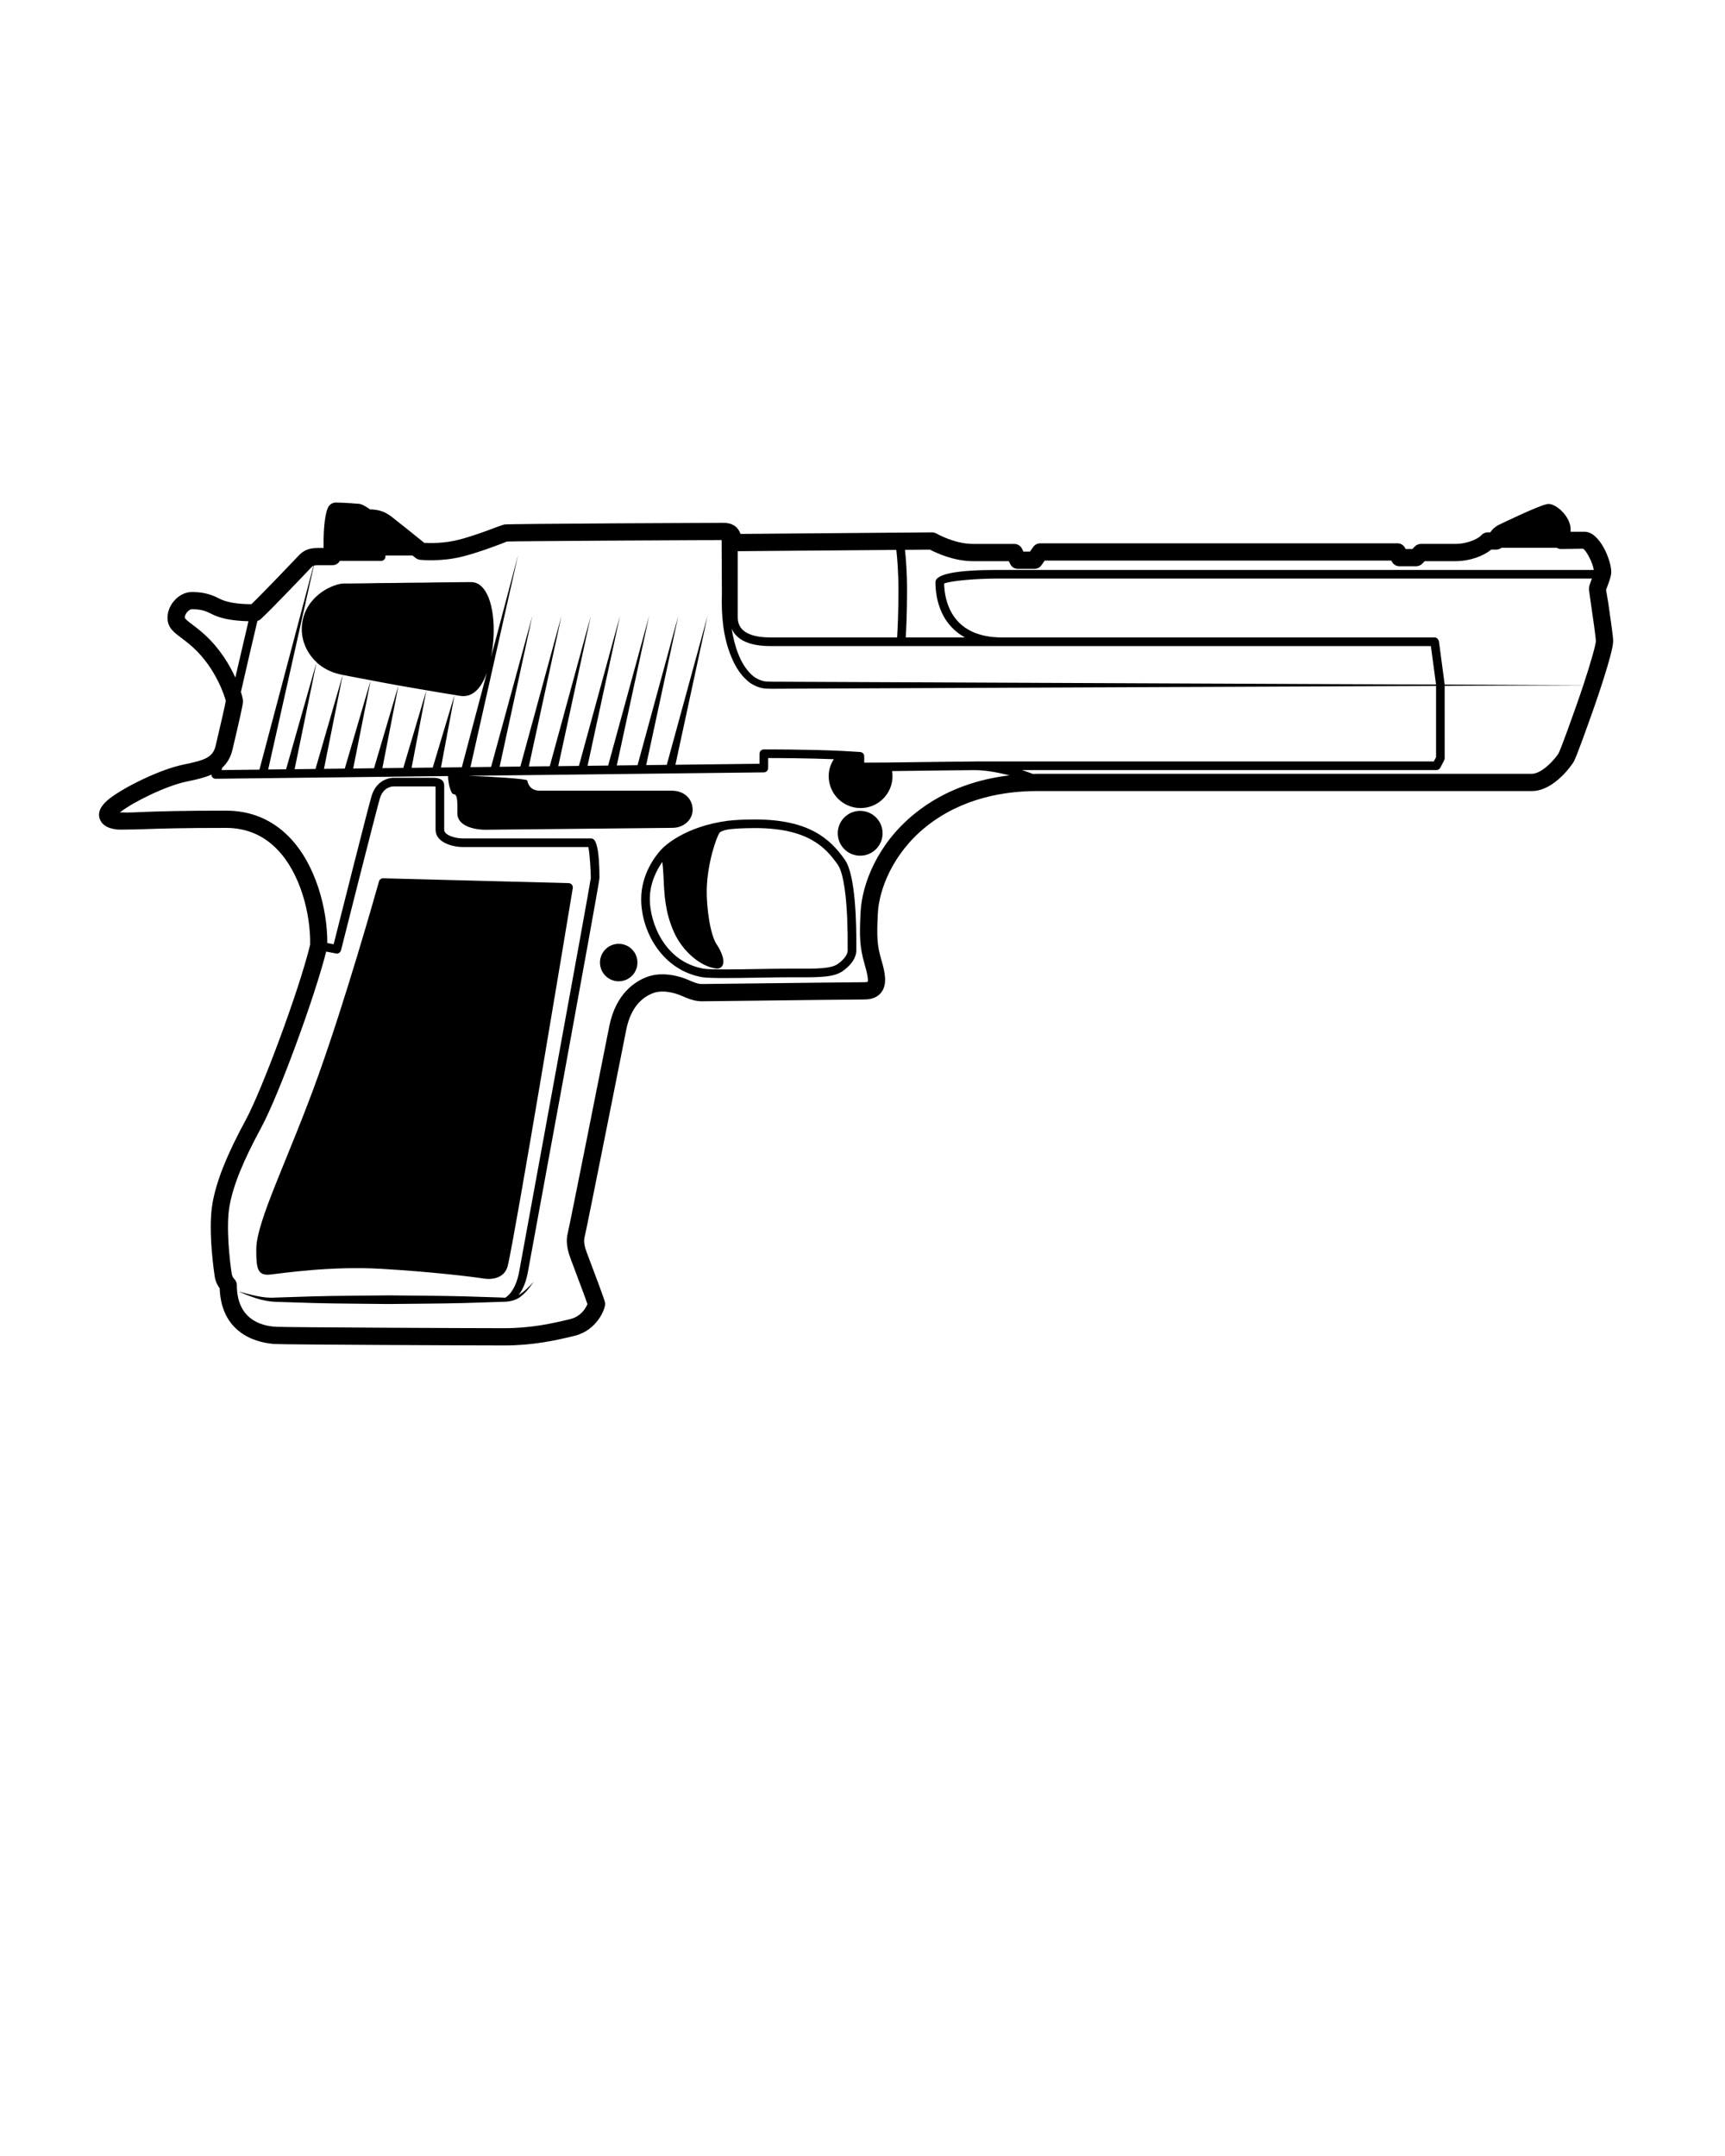 <svg xmlns="http://www.w3.org/2000/svg" xmlns:xlink="http://www.w3.org/1999/xlink" version="1.1" x="0px" y="0px" viewBox="0 0 100 125" style="enable-background:new 0 0 100 100;" xml:space="preserve"><g><path d="M93.105,34.209c0.013-0.052,0.046-0.134,0.081-0.227   c0.124-0.328,0.219-0.597,0.219-0.83c0-0.674-0.669-2.323-1.547-2.323h-0.81   c0.002-0.042,0.003-0.083,0.003-0.124c0-0.753-0.815-1.488-1.288-1.488   c-0.39,0-2.858,1.205-2.882,1.217c-0.225,0.112-0.383,0.268-0.487,0.43h-0.148   c-0.147,0-0.288,0.065-0.383,0.178c-0.14,0.167-0.742,0.492-1.5,0.492h-1.988   c-0.136,0-0.267,0.056-0.361,0.154l-0.135,0.141h-0.399   C81.41,31.632,81.222,31.5,81.012,31.5H60.306c-0.163,0-0.314,0.079-0.408,0.211   l-0.191,0.271H59.328l-0.077-0.161c-0.083-0.175-0.258-0.286-0.452-0.286h-2.4   c-1.067,0-2.102-0.596-2.112-0.602c-0.077-0.045-0.177-0.066-0.256-0.068   l-11.103,0.091c-0.151-0.428-0.485-0.644-1-0.644   c-0.122,0-12.445,0.051-12.69,0.097c-0.061,0.011-0.251,0.077-0.527,0.181   c-0.488,0.184-1.304,0.492-2.097,0.698c-0.857,0.224-1.694,0.206-2.017,0.186   c-0.381-0.308-1.549-1.249-1.888-1.51c-0.449-0.345-0.834-0.422-1.252-0.429   c-0.294-0.212-0.491-0.286-0.532-0.3c-0.039-0.013-0.079-0.021-0.12-0.025   c0,0-0.862-0.073-1.336-0.073c-0.194,0-0.37,0.112-0.453,0.287   c-0.237,0.504-0.266,1.648-0.26,2.348h-0.347c-0.567,0-0.848,0.177-1.117,0.463   c-0.228,0.242-1.972,2.075-2.718,2.796c-0.845-0.006-1.473-0.117-1.869-0.329   c-0.619-0.332-1.151-0.377-1.589-0.377c-0.723,0-1.406,0.723-1.406,1.488   c0,0.567,0.351,0.831,0.758,1.137c0.189,0.142,0.43,0.323,0.723,0.585   c1.351,1.231,1.856,2.908,1.898,3.097c-0.02,0.159-0.289,1.352-0.588,2.605   c-0.164,0.685-0.621,0.837-1.885,1.097c-1.324,0.272-3.379,1.28-4.264,1.965   c-0.51,0.395-0.702,0.791-0.57,1.177c0.198,0.579,0.964,0.624,1.194,0.624   c0.596,0,1.028-0.015,1.564-0.033C9.385,48.039,10.541,48,13.104,48   c1.161,0,2.153,0.414,2.95,1.229c1.375,1.408,1.956,3.786,1.926,5.54   c-0.65,2.688-2.819,8.469-3.711,10.118c-1.114,2.059-1.715,3.558-1.948,4.858   c-0.288,1.607,0.119,4.223,0.124,4.25c0.05,0.321,0.178,0.552,0.289,0.699   c0.104,2.83,2.468,3.187,3.204,3.229c0.645,0.037,11.648,0.083,13.299,0.083   c1.65,0,2.96-0.287,4.06-0.555c1.317-0.322,1.782-1.553,1.782-1.839   c0-0.133,0-0.169-0.835-2.384l-0.242-0.646c-0.132-0.364-0.17-0.639-0.116-0.841   c0.109-0.407,2.396-11.927,2.419-12.043c0.275-1.382,1.002-1.917,1.564-2.122   c0.677-0.248,1.511,0.101,1.604,0.141c0.377,0.165,0.768,0.336,1.212,0.336   c0.126,0,1.399-0.015,2.976-0.034c2.555-0.031,5.909-0.071,6.448-0.071   c0.446,0,0.777-0.141,0.986-0.419c0.363-0.484,0.199-1.189,0-1.869   c-0.257-0.876-0.274-1.369-0.204-2.728c0.069-1.328,0.841-3.435,2.79-5.001   c2.126-1.708,4.656-2.066,6.405-2.066h28.706c1.352,0,2.404-1.645,2.414-1.662   c0.055-0.089,0.183-0.297,1.117-2.942c0.122-0.346,1.193-3.401,1.193-4.084   c0-0.254-0.117-1.076-0.282-2.21C93.167,34.533,93.102,34.209,93.105,34.209z    M53.909,31.866c0.353,0.185,1.38,0.669,2.491,0.669h2.083l0.077,0.161   c0.083,0.175,0.258,0.286,0.452,0.286h0.953c0.163,0,0.314-0.079,0.408-0.211   L60.564,32.5h20.095c0.072,0.198,0.26,0.33,0.47,0.33h0.965   c0.136,0,0.267-0.056,0.361-0.154l0.135-0.141h1.775   c0.875,0,1.655-0.314,2.083-0.67h0.281c0.121,0,0.229-0.04,0.315-0.105h3.197   c0.074,0.042,0.155,0.07,0.242,0.07L91.771,31.812   c0.196,0.109,0.564,0.82,0.622,1.232H57.833c-2.392,0-3.604,0.237-3.604,0.711   c0,0.732,0.167,1.42,0.484,1.991c0.232,0.417,0.616,0.874,1.225,1.212h-3.432   c0.028-0.444,0.077-1.416,0.077-2.708c0-1.072-0.066-1.88-0.12-2.372   L53.909,31.866z M42.768,31.957l9.193-0.075c0.054,0.473,0.123,1.291,0.123,2.368   c0,1.308-0.051,2.287-0.077,2.708h-7.34c-1.899,0-1.899-0.91-1.899-1.208V31.957   z M44.667,37.458h13.438h24.844l0.3,2.231L63.421,39.604l-14.444-0.062l-3.611-0.016   c-0.296-0.005-0.612,0.005-0.892-0.012c-0.266-0.003-0.509-0.114-0.732-0.254   c-0.432-0.319-0.741-0.823-0.949-1.36c-0.181-0.463-0.299-0.954-0.378-1.451   C42.658,36.995,43.269,37.458,44.667,37.458z M18.412,32.771h0.859   c0.136,0,0.266-0.056,0.361-0.154c0.027-0.028,0.041-0.063,0.061-0.096H22.094   c0.138,0,0.25-0.112,0.25-0.25v-0.062h1.576c0.1,0.08,0.172,0.139,0.172,0.139   c0.075,0.061,0.165,0.098,0.26,0.108c0.05,0.005,1.242,0.13,2.515-0.202   c0.844-0.219,1.692-0.539,2.198-0.73c0.184-0.069,0.316-0.121,0.309-0.127   c0.411-0.026,11.134-0.083,12.46-0.086l0.014,3.123   c-0.037,1.184,0.06,2.484,0.54,3.629c0.231,0.575,0.569,1.146,1.114,1.543   c0.282,0.178,0.61,0.318,0.952,0.32c0.32,0.015,0.607,0.002,0.912,0.004   l3.611-0.016l14.444-0.062L83.25,39.768v4.129l-0.13,0.249H56.5   c-0.004,0-0.006,0.004-0.01,0.004c-0.253,0-2.183,0.02-5.104,0.06   c-0.004,0-0.006,0.004-0.01,0.005c-0.005-0-0.011-0.005-0.016-0.005   c-0.404,0-0.822,0-1.26,0.006v-0.366c0-0.132-0.102-0.241-0.233-0.25   c-0.301-0.02-0.642-0.04-0.993-0.06c-0.001-0-0.001,0.001-0.002,0.001   l0-0.001c-2.014-0.1-4.569-0.091-4.593-0.09   c-0.138,0-0.249,0.112-0.249,0.25v0.582l-4.875,0.057l1.862-8.632   l-2.364,8.638l-1.193,0.014l1.86-8.649l-2.361,8.655l-1.203,0.014l1.874-8.669   l-2.376,8.675l-1.193,0.014l1.879-8.689l-2.38,8.695l-1.198,0.014L34.25,35.71   l-2.38,8.714l-1.213,0.014l1.893-8.729l-2.385,8.734l-1.202,0.014l1.897-8.748   l-2.391,8.754l-1.197,0.014l2.767-12.317l-1.575,5.94   c0.325-1.597,0.152-3.482-0.574-4.121C27.73,33.83,27.53,33.75,27.31,33.75   c-0.25,0-0.61,0-1.05,0.01c-0.5,0-1.09,0.01-1.7,0.02   c-0.56,0-1.14,0.01-1.69,0.02c-0.62,0-1.22,0.01-1.71,0.02   c-0.6,0.01-1.05,0.01-1.21,0.01c-0.14,0-0.32,0.03-0.51,0.1   c-0.72,0.23-1.66,0.9-1.89,2.02c-0.2,0.93,0.15,1.84,0.8,2.44   v0.01l0,0c0.35,0.32,0.79,0.56,1.29,0.68   c0.07,0.02,0.14,0.03,0.23,0.05c0.4,0.08,0.97,0.19,1.62,0.31   C22,39.54,22.55,39.64,23.1,39.74h0c0.56,0.1,1.12,0.19,1.62,0.28   h0c0.7,0.12,1.29,0.22,1.63,0.27h0   c0.14,0.03,0.24,0.04,0.29,0.05c0.411,0.07,1.104,0.009,1.586-1.341   l-1.454,5.485l-1.209,0.014l0.788-4.208l-1.264,4.213l-1.227,0.014l0.86-4.498   l-1.34,4.503l-1.213,0.014l0.933-4.797l-1.417,4.803l-1.208,0.014l1.015-5.117   l-1.503,5.123l-1.206,0.014l1.089-5.447l-1.58,5.453l-1.211,0.014l1.271-6.197   l-1.766,6.202l-1.037,0.012l2.649-11.821   C18.245,32.778,18.307,32.771,18.412,32.771z M11.863,36.792   c-0.323-0.29-0.586-0.487-0.792-0.643c-0.149-0.112-0.335-0.252-0.359-0.338   c0-0.226,0.246-0.488,0.406-0.488c0.393,0,0.716,0.043,1.117,0.258   c0.514,0.276,1.234,0.414,2.169,0.437c-0.178,0.755-0.506,2.151-0.762,3.266   C13.296,38.521,12.731,37.583,11.863,36.792z M12.887,44.506   c0.268-0.247,0.477-0.573,0.588-1.037c0.407-1.707,0.614-2.648,0.614-2.799   c0-0.083-0.039-0.282-0.123-0.552c0.268-1.195,0.75-3.243,0.956-4.116   c0.071-0.022,0.139-0.054,0.195-0.106c0.656-0.609,2.66-2.714,2.906-2.976   c0.057-0.061,0.094-0.098,0.15-0.12l-3.133,11.821l-2.198,0.026L12.887,44.506z    M53.052,47.151c-2.205,1.771-3.08,4.121-3.163,5.729   c-0.069,1.347-0.067,2.001,0.243,3.06c0.22,0.751,0.184,0.944,0.169,0.979   c-0,0-0.046,0.028-0.195,0.028c-0.54,0-3.9,0.041-6.46,0.071   c-1.57,0.019-2.838,0.034-2.964,0.034c-0.219,0-0.453-0.095-0.812-0.252   c-0.212-0.093-1.324-0.537-2.348-0.165c-0.657,0.24-1.817,0.931-2.202,2.867   c-0.503,2.535-2.31,11.61-2.404,11.98c-0.109,0.407-0.062,0.878,0.143,1.441   l0.246,0.657c0.212,0.562,0.628,1.666,0.75,2.03   c-0.081,0.194-0.353,0.711-0.999,0.869c-1.042,0.255-2.284,0.527-3.822,0.527   c-1.778,0-12.643-0.047-13.242-0.082C15.147,76.876,13.729,76.498,13.729,74.5   c0-0.136-0.072-0.281-0.17-0.375c-0.004-0.004-0.098-0.096-0.128-0.286   c-0.108-0.683-0.341-2.719-0.126-3.917c0.213-1.191,0.782-2.597,1.844-4.559   c1-1.849,3.084-7.514,3.76-10.192l0.571,0.109   c0.132,0.026,0.257-0.057,0.289-0.185c0.021-0.081,2.037-8.084,2.252-8.805   c0.197-0.663,0.707-0.696,0.807-0.696h2.203c0.111,0,0.179,0.006,0.219,0.012   v2.5c0,0.731,0.968,1.003,1.578,1.003h7.278   c0.085,0.361,0.144,1.47,0.145,1.792c-0.055,0.494-3.946,21.675-4.152,22.815   c-0.22,1.212-0.784,1.507-0.814,1.523c-0.051-0.003-0.102-0.003-0.155-0.009   l-2.197-0.07c-1.465-0.04-2.93-0.038-4.395-0.057   c-1.465,0.021-2.93,0.017-4.395,0.058l-2.197,0.07   C15.237,75.283,14.518,75.054,13.812,74.875c0.674,0.284,1.367,0.565,2.133,0.601   l2.197,0.07c1.465,0.041,2.93,0.037,4.395,0.058   c1.465-0.02,2.93-0.018,4.395-0.057l2.197-0.07   c0.161,0.002,0.34-0.015,0.515-0.055l0.006,0.002   c0.001-0.001,0.007-0.004,0.009-0.005c0.204-0.049,0.401-0.131,0.552-0.268   C30.51,74.915,30.729,74.614,30.938,74.312c-0.25,0.267-0.505,0.537-0.803,0.73   c-0.024,0.016-0.049,0.025-0.073,0.039c0.19-0.234,0.4-0.62,0.528-1.267   C30.631,73.604,34.75,51.201,34.75,50.922c0-2.312-0.351-2.312-0.5-2.312h-7.422   c-0.45,0-1.078-0.191-1.078-0.503v-2.559c0-0.453-0.485-0.453-0.719-0.453h-2.203   c-0.449,0-1.055,0.276-1.287,1.054c-0.2,0.67-1.86,7.25-2.199,8.597   l-0.367-0.07c0.007-1.953-0.659-4.558-2.206-6.143   C15.777,47.515,14.544,47,13.104,47c-2.58,0-3.746,0.04-4.597,0.068   c-0.533,0.019-0.963,0.057-1.556,0.032c0.004-0.003,0.009-0.006,0.013-0.01   c0.784-0.607,2.678-1.534,3.854-1.776c0.512-0.105,1.007-0.214,1.437-0.403   c0.002,0.049,0.013,0.098,0.044,0.139c0.047,0.063,0.122,0.101,0.201,0.101   c0.001,0,0.002,0,0.003,0l13.47-0.157c0.004,0.424,0.166,1.05,0.321,1.05   c0.243,0,0.22,0.439,0.22,1.122c0,0.682,0.886,0.941,1.631,0.941   c0.745,0,10.141-0.11,10.831-0.11c0.69,0,1.177-0.494,1.177-1.043   s-0.384-1.114-1.247-1.114s-6.988,0-7.631,0c-0.643,0-0.706-0.588-0.706-0.588   c0-0.1-2.054-0.224-3.415-0.272l17.13-0.2   c0.137-0.001,0.246-0.113,0.246-0.25h0.001v-0.58   c0.62,0,2.289,0.008,3.806,0.067C48.15,44.305,48.04,44.64,48.04,45   c0,1.02,0.83,1.85,1.85,1.85S51.74,46.02,51.74,45   c0-0.103-0.011-0.2-0.026-0.294c2.752-0.037,4.565-0.056,4.786-0.056   c0.576,0,1.295,0.117,2.019,0.305C56.822,45.154,54.819,45.731,53.052,47.151z    M91.375,40.928c-0.814,2.307-0.993,2.693-1.025,2.751   c-0.188,0.304-0.938,1.186-1.562,1.186H60.083c-0.066,0-0.14,0.005-0.208,0.006   c-0.21-0.081-0.417-0.155-0.634-0.224h24.031c0.093,0,0.178-0.052,0.222-0.134   l0.229-0.438C83.74,44.039,83.75,43.999,83.75,43.958l-0.002-4.192l8.037-0.035   C91.663,40.099,91.529,40.492,91.375,40.928z M91.786,39.727l-8.038-0.035V39.675   l-0.333-2.5c-0.005-0.038-0.031-0.065-0.051-0.096   c-0.011-0.017-0.013-0.037-0.027-0.051c-0.045-0.042-0.103-0.07-0.169-0.07   h-25.062c-1.424,0-2.417-0.489-2.954-1.455c-0.26-0.468-0.408-1.056-0.42-1.669   c0.345-0.163,1.922-0.291,3.104-0.291h34.449   c-0.011,0.03-0.023,0.061-0.031,0.083c-0.087,0.23-0.14,0.369-0.14,0.513   c0,0.075,0.015,0.183,0.129,0.969c0.095,0.651,0.271,1.865,0.271,2.064   C92.507,37.36,92.269,38.27,91.786,39.727z"/><path d="M15.667,73.896c0.75-0.083,3.521-0.5,6.417-0.333c2.896,0.167,5.292,0.458,5.938,0.562   c0.646,0.104,1.267-0.105,1.417-0.75c0.484-2.092,3.363-19.452,3.766-21.884   c0.025-0.152-0.091-0.286-0.245-0.29l-10.74-0.279   c-0.116-0.003-0.217,0.066-0.249,0.178c-0.308,1.095-1.952,6.876-3.511,11.234   c-1.729,4.833-3.604,8.458-3.604,10.104C14.854,73.521,14.917,73.979,15.667,73.896z"/><path d="M43.76,47.51c-0.323,0-0.616,0.01-0.881,0.021   c-0.222,0.01-0.443,0.03-0.661,0.053l-0-0.001   c-2.57,0.333-3.751,1.533-3.832,1.619c-0,0-0,0-0,0   c-0,0-0.002,0.002-0.002,0.002c-0.001,0.001-0.006,0.005-0.006,0.006   l-0.009,0.009c-0.013,0.013-0.035,0.036-0.071,0.076l-0.009,0.01l0,0.001   c-0.285,0.315-1.119,1.361-1.119,2.825c0,1.9,1.243,4.132,3.553,4.527   c0.234,0.036,0.71,0.047,1.301,0.047c0.594,0,1.304-0.012,2.002-0.023   c0.635-0.011,1.246-0.021,1.715-0.021l0.457,0.001   c1.295,0.002,2.16,0.008,2.68-0.379c0.689-0.5,0.763-0.979,0.763-1.162   l0-0.07c0.016-1.562-0.049-4.313-0.656-5.194   C48.132,48.638,46.908,47.51,43.76,47.51z M49.14,55.12   c0,0.171-0.146,0.46-0.56,0.759c-0.389,0.29-1.23,0.285-2.381,0.282   l-0.459-0.001c-0.472,0-1.085,0.01-1.723,0.021   c-1.308,0.021-2.792,0.047-3.215-0.018c-2.282-0.39-3.132-2.681-3.132-4.034   c0-0.946,0.414-1.711,0.725-2.154c0.025,0.214,0.051,0.469,0.065,0.785   c0.053,1.178,0.095,2.108,0.604,3.269c0.491,1.116,1.554,2.029,2.474,2.125   c0.014,0.001,0.028,0.002,0.042,0.002c0.126,0,0.236-0.061,0.299-0.168   C42.077,55.657,41.715,55,41.559,54.775c-0.405-0.584-0.603-2.211-0.589-3.161   c0.023-1.564,0.581-3.134,0.751-3.342c0.03-0.035,0.146-0.125,0.563-0.194   c0.194-0.019,0.405-0.038,0.615-0.048c0.257-0.01,0.544-0.02,0.86-0.02   c3.065,0,4.093,1.102,4.814,2.132c0.38,0.551,0.592,2.384,0.566,4.903   L49.14,55.12z"/><path d="M49.865,47.012c-0.718,0-1.3,0.582-1.3,1.3   c0,0.718,0.582,1.3,1.3,1.3c0.718,0,1.3-0.582,1.3-1.3   C51.165,47.594,50.583,47.012,49.865,47.012z"/><path d="M35.867,54.721c-0.6,0-1.086,0.486-1.086,1.086   c0,0.6,0.486,1.086,1.086,1.086c0.6,0,1.086-0.486,1.086-1.086   C36.953,55.207,36.467,54.721,35.867,54.721z"/></g></svg>